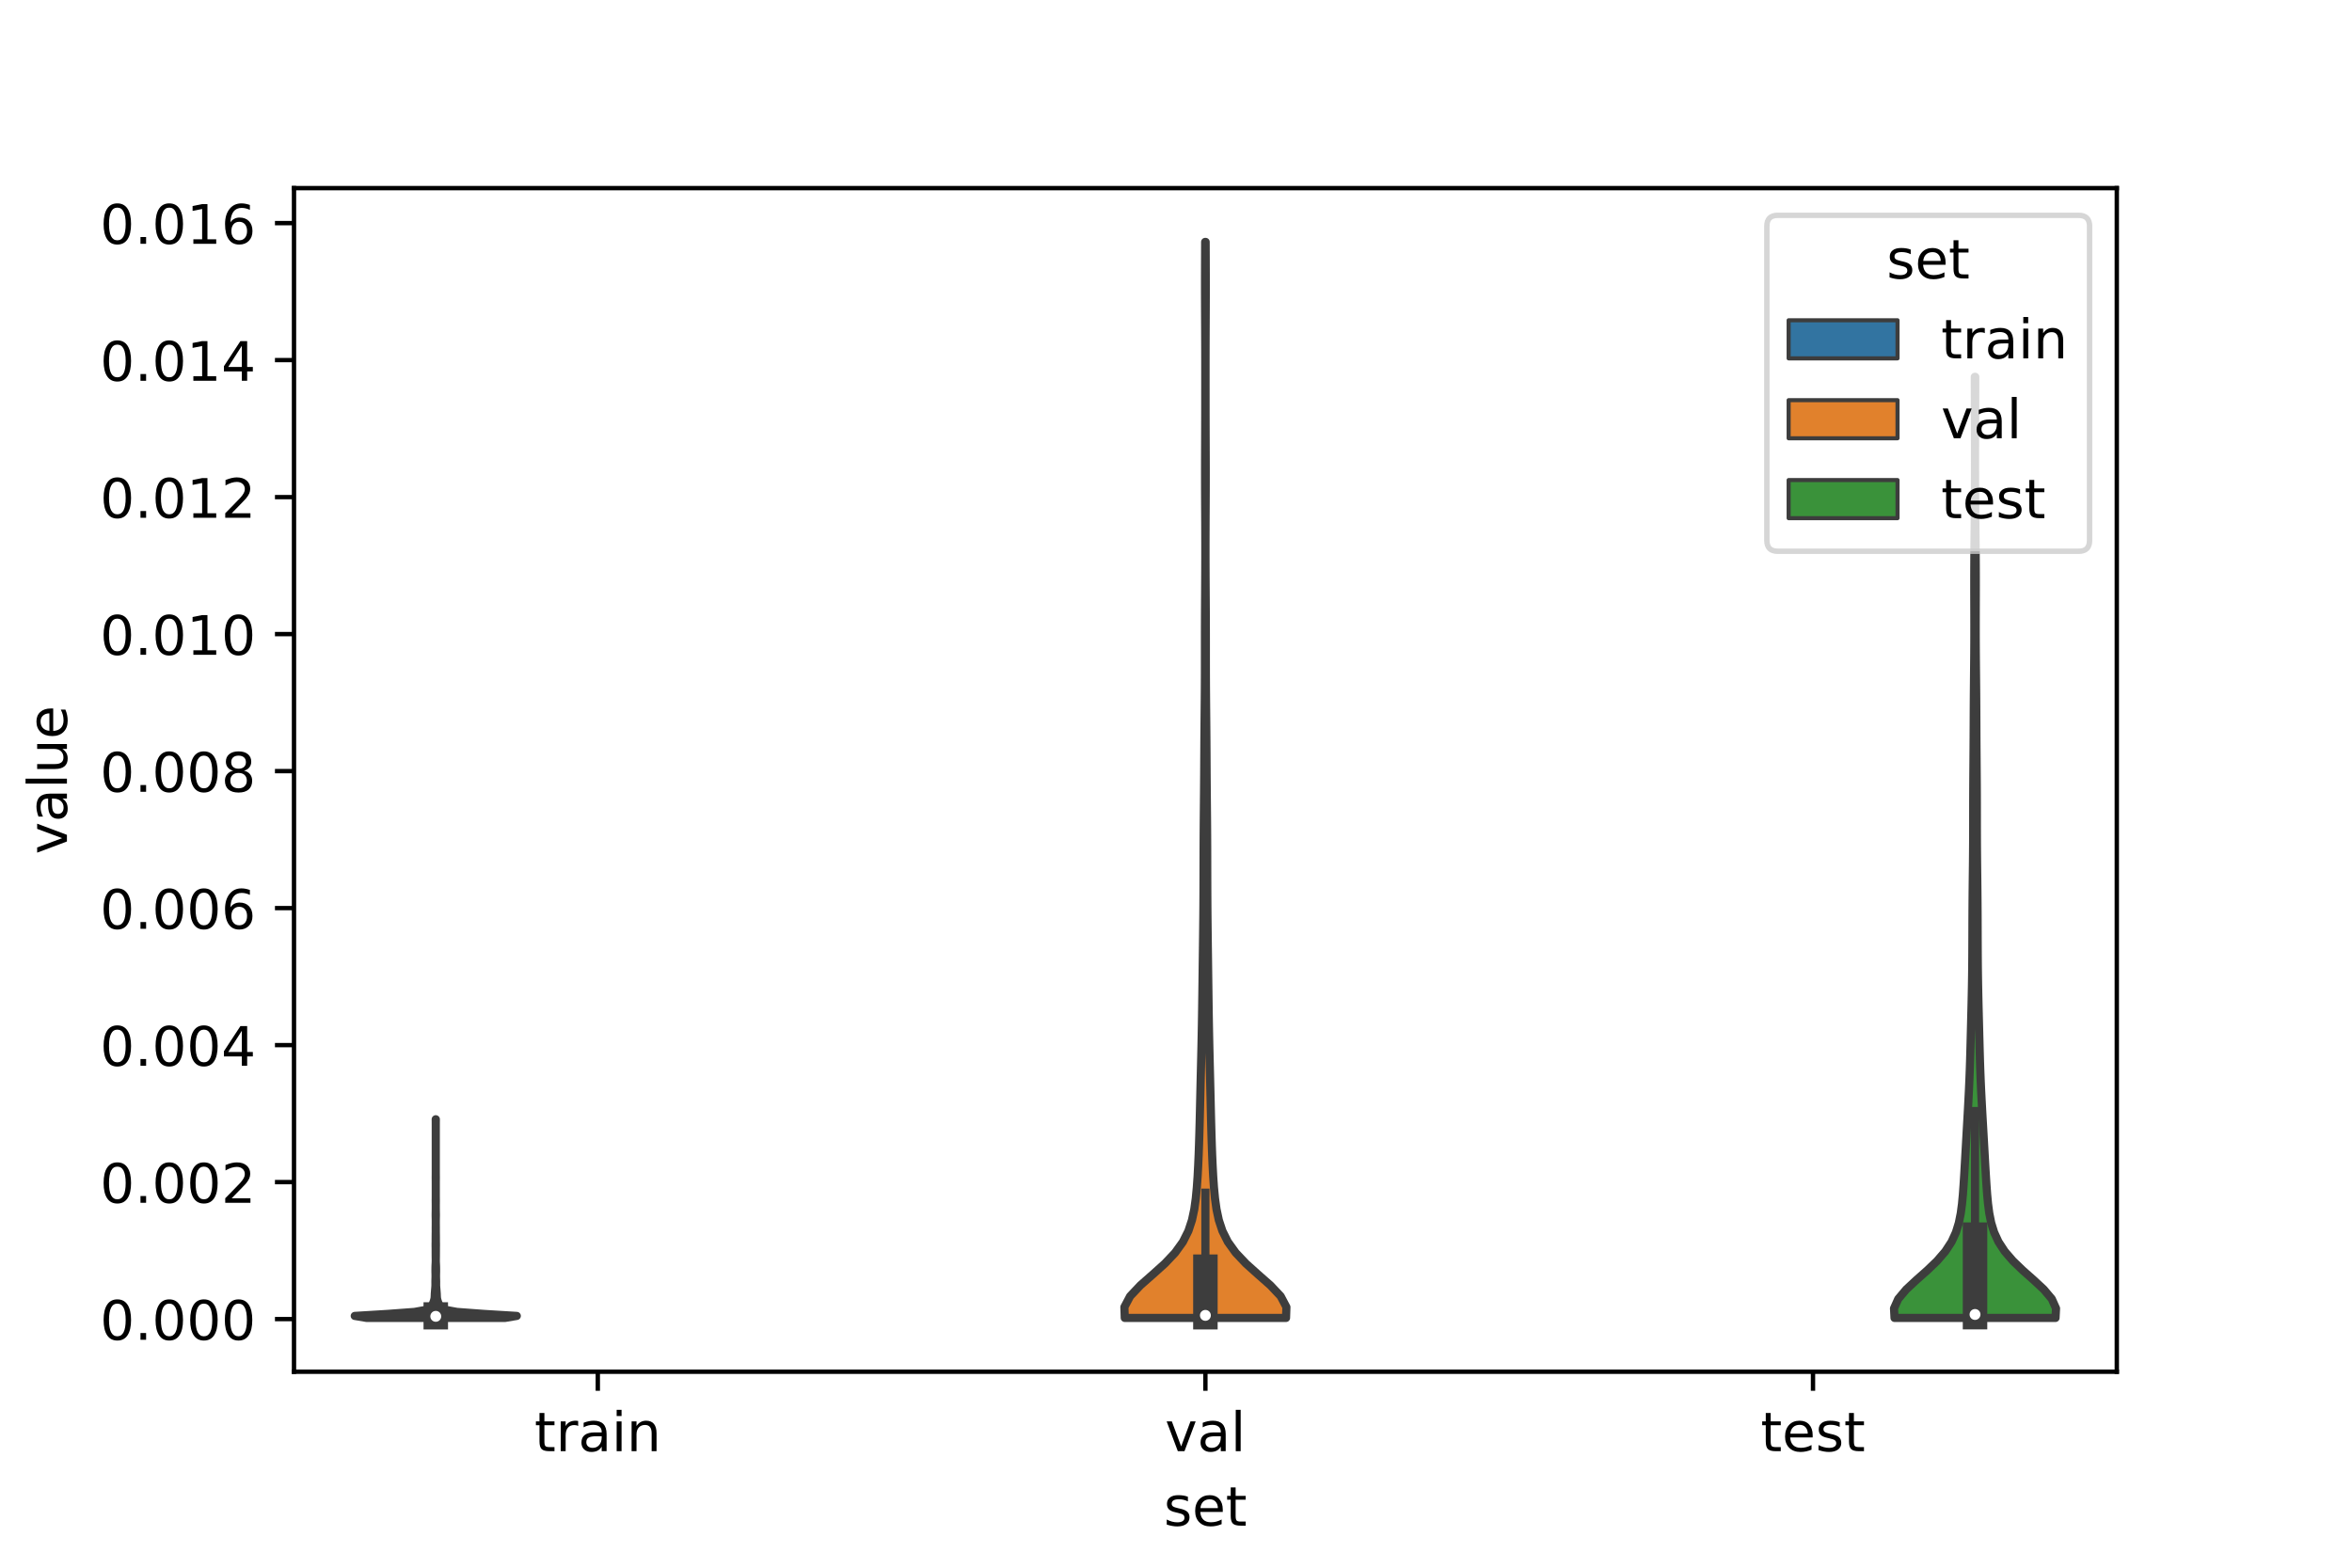 <?xml version="1.0" encoding="utf-8" standalone="no"?>
<!DOCTYPE svg PUBLIC "-//W3C//DTD SVG 1.1//EN"
  "http://www.w3.org/Graphics/SVG/1.1/DTD/svg11.dtd">
<!-- Created with matplotlib (https://matplotlib.org/) -->
<svg height="288pt" version="1.1" viewBox="0 0 432 288" width="432pt" xmlns="http://www.w3.org/2000/svg" xmlns:xlink="http://www.w3.org/1999/xlink">
 <defs>
  <style type="text/css">*{stroke-linecap:butt;stroke-linejoin:round;}</style>
 </defs>
 <g id="figure_1">
  <g id="patch_1">
   <path d="M 0 288 
L 432 288 
L 432 0 
L 0 0 
z
" style="fill:#ffffff;"/>
  </g>
  <g id="axes_1">
   <g id="patch_2">
    <path d="M 54 252 
L 388.8 252 
L 388.8 34.56 
L 54 34.56 
z
" style="fill:#ffffff;"/>
   </g>
   <g id="PolyCollection_1">
    <defs>
     <path d="M 92.753 -45.884 
L 67.327 -45.884 
L 65.16 -46.252 
L 71.197 -46.621 
L 76.153 -46.989 
L 78.178 -47.358 
L 78.932 -47.727 
L 79.282 -48.095 
L 79.493 -48.464 
L 79.637 -48.833 
L 79.756 -49.201 
L 79.831 -49.57 
L 79.85 -49.938 
L 79.863 -50.307 
L 79.892 -50.676 
L 79.92 -51.044 
L 79.953 -51.413 
L 79.978 -51.782 
L 79.979 -52.15 
L 79.976 -52.519 
L 79.983 -52.887 
L 79.995 -53.256 
L 80 -53.625 
L 79.995 -53.993 
L 79.985 -54.362 
L 79.984 -54.73 
L 79.988 -55.099 
L 79.997 -55.468 
L 80.016 -55.836 
L 80.033 -56.205 
L 80.036 -56.574 
L 80.029 -56.942 
L 80.024 -57.311 
L 80.024 -57.679 
L 80.021 -58.048 
L 80.021 -58.417 
L 80.019 -58.785 
L 80.013 -59.154 
L 80.014 -59.522 
L 80.021 -59.891 
L 80.022 -60.26 
L 80.023 -60.628 
L 80.025 -60.997 
L 80.03 -61.366 
L 80.036 -61.734 
L 80.034 -62.103 
L 80.033 -62.471 
L 80.037 -62.84 
L 80.039 -63.209 
L 80.04 -63.577 
L 80.038 -63.946 
L 80.031 -64.314 
L 80.023 -64.683 
L 80.025 -65.052 
L 80.033 -65.42 
L 80.038 -65.789 
L 80.04 -66.158 
L 80.04 -66.526 
L 80.038 -66.895 
L 80.034 -67.263 
L 80.034 -67.632 
L 80.038 -68.001 
L 80.04 -68.369 
L 80.04 -68.738 
L 80.04 -69.106 
L 80.04 -69.475 
L 80.04 -69.844 
L 80.04 -70.212 
L 80.04 -70.581 
L 80.039 -70.95 
L 80.036 -71.318 
L 80.033 -71.687 
L 80.036 -72.055 
L 80.039 -72.424 
L 80.04 -72.793 
L 80.04 -73.161 
L 80.04 -73.53 
L 80.04 -73.899 
L 80.04 -74.267 
L 80.04 -74.636 
L 80.04 -75.004 
L 80.04 -75.373 
L 80.04 -75.742 
L 80.04 -76.11 
L 80.04 -76.479 
L 80.04 -76.847 
L 80.04 -77.216 
L 80.04 -77.585 
L 80.04 -77.953 
L 80.04 -78.322 
L 80.04 -78.691 
L 80.04 -79.059 
L 80.04 -79.428 
L 80.04 -79.796 
L 80.04 -80.165 
L 80.04 -80.534 
L 80.04 -80.902 
L 80.04 -81.271 
L 80.039 -81.639 
L 80.036 -82.008 
L 80.033 -82.377 
L 80.047 -82.377 
L 80.047 -82.377 
L 80.044 -82.008 
L 80.041 -81.639 
L 80.04 -81.271 
L 80.04 -80.902 
L 80.04 -80.534 
L 80.04 -80.165 
L 80.04 -79.796 
L 80.04 -79.428 
L 80.04 -79.059 
L 80.04 -78.691 
L 80.04 -78.322 
L 80.04 -77.953 
L 80.04 -77.585 
L 80.04 -77.216 
L 80.04 -76.847 
L 80.04 -76.479 
L 80.04 -76.11 
L 80.04 -75.742 
L 80.04 -75.373 
L 80.04 -75.004 
L 80.04 -74.636 
L 80.04 -74.267 
L 80.04 -73.899 
L 80.04 -73.53 
L 80.04 -73.161 
L 80.04 -72.793 
L 80.041 -72.424 
L 80.044 -72.055 
L 80.047 -71.687 
L 80.044 -71.318 
L 80.041 -70.95 
L 80.04 -70.581 
L 80.04 -70.212 
L 80.04 -69.844 
L 80.04 -69.475 
L 80.04 -69.106 
L 80.04 -68.738 
L 80.04 -68.369 
L 80.042 -68.001 
L 80.046 -67.632 
L 80.046 -67.263 
L 80.042 -66.895 
L 80.04 -66.526 
L 80.04 -66.158 
L 80.042 -65.789 
L 80.047 -65.42 
L 80.055 -65.052 
L 80.057 -64.683 
L 80.049 -64.314 
L 80.042 -63.946 
L 80.04 -63.577 
L 80.041 -63.209 
L 80.043 -62.84 
L 80.047 -62.471 
L 80.046 -62.103 
L 80.044 -61.734 
L 80.05 -61.366 
L 80.055 -60.997 
L 80.057 -60.628 
L 80.058 -60.26 
L 80.059 -59.891 
L 80.066 -59.522 
L 80.067 -59.154 
L 80.061 -58.785 
L 80.059 -58.417 
L 80.059 -58.048 
L 80.056 -57.679 
L 80.056 -57.311 
L 80.051 -56.942 
L 80.044 -56.574 
L 80.047 -56.205 
L 80.064 -55.836 
L 80.083 -55.468 
L 80.092 -55.099 
L 80.096 -54.73 
L 80.095 -54.362 
L 80.085 -53.993 
L 80.08 -53.625 
L 80.085 -53.256 
L 80.097 -52.887 
L 80.104 -52.519 
L 80.101 -52.15 
L 80.102 -51.782 
L 80.127 -51.413 
L 80.16 -51.044 
L 80.188 -50.676 
L 80.217 -50.307 
L 80.23 -49.938 
L 80.249 -49.57 
L 80.324 -49.201 
L 80.443 -48.833 
L 80.587 -48.464 
L 80.798 -48.095 
L 81.148 -47.727 
L 81.902 -47.358 
L 83.927 -46.989 
L 88.883 -46.621 
L 94.92 -46.252 
L 92.753 -45.884 
z
" id="m57f68bfc03" style="stroke:#3d3d3d;stroke-width:1.5;"/>
    </defs>
    <g clip-path="url(#p9344cbc2b2)">
     <use style="fill:#3274a1;stroke:#3d3d3d;stroke-width:1.5;" x="0" xlink:href="#m57f68bfc03" y="288"/>
    </g>
   </g>
   <g id="PolyCollection_2">
    <defs>
     <path d="M 236.211 -45.886 
L 206.589 -45.886 
L 206.52 -47.882 
L 207.579 -49.879 
L 209.465 -51.876 
L 211.731 -53.872 
L 213.953 -55.869 
L 215.84 -57.866 
L 217.275 -59.862 
L 218.276 -61.859 
L 218.935 -63.856 
L 219.36 -65.852 
L 219.637 -67.849 
L 219.827 -69.846 
L 219.966 -71.842 
L 220.073 -73.839 
L 220.16 -75.836 
L 220.232 -77.832 
L 220.293 -79.829 
L 220.347 -81.826 
L 220.396 -83.822 
L 220.442 -85.819 
L 220.489 -87.816 
L 220.536 -89.812 
L 220.585 -91.809 
L 220.633 -93.806 
L 220.679 -95.802 
L 220.721 -97.799 
L 220.759 -99.796 
L 220.792 -101.792 
L 220.821 -103.789 
L 220.848 -105.786 
L 220.874 -107.782 
L 220.9 -109.779 
L 220.925 -111.776 
L 220.952 -113.773 
L 220.977 -115.769 
L 221 -117.766 
L 221.021 -119.763 
L 221.037 -121.759 
L 221.048 -123.756 
L 221.056 -125.753 
L 221.061 -127.749 
L 221.065 -129.746 
L 221.07 -131.743 
L 221.079 -133.739 
L 221.091 -135.736 
L 221.107 -137.733 
L 221.126 -139.729 
L 221.145 -141.726 
L 221.162 -143.723 
L 221.177 -145.719 
L 221.189 -147.716 
L 221.201 -149.713 
L 221.214 -151.709 
L 221.23 -153.706 
L 221.249 -155.703 
L 221.268 -157.699 
L 221.286 -159.696 
L 221.301 -161.693 
L 221.31 -163.689 
L 221.315 -165.686 
L 221.316 -167.683 
L 221.316 -169.679 
L 221.318 -171.676 
L 221.323 -173.673 
L 221.331 -175.669 
L 221.343 -177.666 
L 221.356 -179.663 
L 221.368 -181.659 
L 221.378 -183.656 
L 221.383 -185.653 
L 221.384 -187.649 
L 221.38 -189.646 
L 221.373 -191.643 
L 221.364 -193.639 
L 221.354 -195.636 
L 221.345 -197.633 
L 221.341 -199.63 
L 221.34 -201.626 
L 221.344 -203.623 
L 221.351 -205.62 
L 221.358 -207.616 
L 221.365 -209.613 
L 221.37 -211.61 
L 221.373 -213.606 
L 221.374 -215.603 
L 221.375 -217.6 
L 221.376 -219.596 
L 221.375 -221.593 
L 221.372 -223.59 
L 221.366 -225.586 
L 221.358 -227.583 
L 221.349 -229.58 
L 221.34 -231.576 
L 221.334 -233.573 
L 221.332 -235.57 
L 221.334 -237.566 
L 221.34 -239.563 
L 221.348 -241.56 
L 221.357 -243.556 
L 221.443 -243.556 
L 221.443 -243.556 
L 221.452 -241.56 
L 221.46 -239.563 
L 221.466 -237.566 
L 221.468 -235.57 
L 221.466 -233.573 
L 221.46 -231.576 
L 221.451 -229.58 
L 221.442 -227.583 
L 221.434 -225.586 
L 221.428 -223.59 
L 221.425 -221.593 
L 221.424 -219.596 
L 221.425 -217.6 
L 221.426 -215.603 
L 221.427 -213.606 
L 221.43 -211.61 
L 221.435 -209.613 
L 221.442 -207.616 
L 221.449 -205.62 
L 221.456 -203.623 
L 221.46 -201.626 
L 221.459 -199.63 
L 221.455 -197.633 
L 221.446 -195.636 
L 221.436 -193.639 
L 221.427 -191.643 
L 221.42 -189.646 
L 221.416 -187.649 
L 221.417 -185.653 
L 221.422 -183.656 
L 221.432 -181.659 
L 221.444 -179.663 
L 221.457 -177.666 
L 221.469 -175.669 
L 221.477 -173.673 
L 221.482 -171.676 
L 221.484 -169.679 
L 221.484 -167.683 
L 221.485 -165.686 
L 221.49 -163.689 
L 221.499 -161.693 
L 221.514 -159.696 
L 221.532 -157.699 
L 221.551 -155.703 
L 221.57 -153.706 
L 221.586 -151.709 
L 221.599 -149.713 
L 221.611 -147.716 
L 221.623 -145.719 
L 221.638 -143.723 
L 221.655 -141.726 
L 221.674 -139.729 
L 221.693 -137.733 
L 221.709 -135.736 
L 221.721 -133.739 
L 221.73 -131.743 
L 221.735 -129.746 
L 221.739 -127.749 
L 221.744 -125.753 
L 221.752 -123.756 
L 221.763 -121.759 
L 221.779 -119.763 
L 221.8 -117.766 
L 221.823 -115.769 
L 221.848 -113.773 
L 221.875 -111.776 
L 221.9 -109.779 
L 221.926 -107.782 
L 221.952 -105.786 
L 221.979 -103.789 
L 222.008 -101.792 
L 222.041 -99.796 
L 222.079 -97.799 
L 222.121 -95.802 
L 222.167 -93.806 
L 222.215 -91.809 
L 222.264 -89.812 
L 222.311 -87.816 
L 222.358 -85.819 
L 222.404 -83.822 
L 222.453 -81.826 
L 222.507 -79.829 
L 222.568 -77.832 
L 222.64 -75.836 
L 222.727 -73.839 
L 222.834 -71.842 
L 222.973 -69.846 
L 223.163 -67.849 
L 223.44 -65.852 
L 223.865 -63.856 
L 224.524 -61.859 
L 225.525 -59.862 
L 226.96 -57.866 
L 228.847 -55.869 
L 231.069 -53.872 
L 233.335 -51.876 
L 235.22 -49.879 
L 236.28 -47.882 
L 236.211 -45.886 
z
" id="m558a27aeed" style="stroke:#3d3d3d;stroke-width:1.5;"/>
    </defs>
    <g clip-path="url(#p9344cbc2b2)">
     <use style="fill:#e1812c;stroke:#3d3d3d;stroke-width:1.5;" x="0" xlink:href="#m558a27aeed" y="288"/>
    </g>
   </g>
   <g id="PolyCollection_3">
    <defs>
     <path d="M 377.544 -45.884 
L 347.976 -45.884 
L 347.88 -47.63 
L 348.66 -49.377 
L 350.132 -51.123 
L 352.01 -52.869 
L 353.983 -54.616 
L 355.799 -56.362 
L 357.304 -58.108 
L 358.446 -59.855 
L 359.251 -61.601 
L 359.789 -63.347 
L 360.139 -65.094 
L 360.371 -66.84 
L 360.534 -68.586 
L 360.66 -70.333 
L 360.77 -72.079 
L 360.872 -73.825 
L 360.971 -75.572 
L 361.07 -77.318 
L 361.169 -79.064 
L 361.268 -80.811 
L 361.368 -82.557 
L 361.465 -84.303 
L 361.558 -86.05 
L 361.645 -87.796 
L 361.723 -89.542 
L 361.791 -91.289 
L 361.85 -93.035 
L 361.901 -94.781 
L 361.947 -96.528 
L 361.992 -98.274 
L 362.036 -100.02 
L 362.08 -101.767 
L 362.123 -103.513 
L 362.162 -105.259 
L 362.197 -107.006 
L 362.225 -108.752 
L 362.246 -110.498 
L 362.26 -112.245 
L 362.269 -113.991 
L 362.276 -115.737 
L 362.281 -117.484 
L 362.287 -119.23 
L 362.296 -120.976 
L 362.309 -122.723 
L 362.325 -124.469 
L 362.344 -126.215 
L 362.365 -127.962 
L 362.385 -129.708 
L 362.401 -131.454 
L 362.413 -133.201 
L 362.42 -134.947 
L 362.423 -136.693 
L 362.424 -138.439 
L 362.426 -140.186 
L 362.431 -141.932 
L 362.439 -143.678 
L 362.451 -145.425 
L 362.465 -147.171 
L 362.479 -148.917 
L 362.492 -150.664 
L 362.503 -152.41 
L 362.512 -154.156 
L 362.52 -155.903 
L 362.528 -157.649 
L 362.539 -159.395 
L 362.553 -161.142 
L 362.57 -162.888 
L 362.588 -164.634 
L 362.605 -166.381 
L 362.62 -168.127 
L 362.63 -169.873 
L 362.635 -171.62 
L 362.636 -173.366 
L 362.633 -175.112 
L 362.627 -176.859 
L 362.622 -178.605 
L 362.619 -180.351 
L 362.62 -182.098 
L 362.626 -183.844 
L 362.637 -185.59 
L 362.652 -187.337 
L 362.67 -189.083 
L 362.689 -190.829 
L 362.707 -192.576 
L 362.722 -194.322 
L 362.735 -196.068 
L 362.744 -197.815 
L 362.75 -199.561 
L 362.753 -201.307 
L 362.755 -203.054 
L 362.754 -204.8 
L 362.752 -206.546 
L 362.748 -208.293 
L 362.742 -210.039 
L 362.736 -211.785 
L 362.729 -213.532 
L 362.723 -215.278 
L 362.719 -217.024 
L 362.718 -218.771 
L 362.802 -218.771 
L 362.802 -218.771 
L 362.801 -217.024 
L 362.797 -215.278 
L 362.791 -213.532 
L 362.784 -211.785 
L 362.778 -210.039 
L 362.772 -208.293 
L 362.768 -206.546 
L 362.766 -204.8 
L 362.765 -203.054 
L 362.767 -201.307 
L 362.77 -199.561 
L 362.776 -197.815 
L 362.785 -196.068 
L 362.798 -194.322 
L 362.813 -192.576 
L 362.831 -190.829 
L 362.85 -189.083 
L 362.868 -187.337 
L 362.883 -185.59 
L 362.894 -183.844 
L 362.9 -182.098 
L 362.901 -180.351 
L 362.898 -178.605 
L 362.893 -176.859 
L 362.887 -175.112 
L 362.884 -173.366 
L 362.885 -171.62 
L 362.89 -169.873 
L 362.9 -168.127 
L 362.915 -166.381 
L 362.932 -164.634 
L 362.95 -162.888 
L 362.967 -161.142 
L 362.981 -159.395 
L 362.992 -157.649 
L 363 -155.903 
L 363.008 -154.156 
L 363.017 -152.41 
L 363.028 -150.664 
L 363.041 -148.917 
L 363.055 -147.171 
L 363.069 -145.425 
L 363.081 -143.678 
L 363.089 -141.932 
L 363.094 -140.186 
L 363.096 -138.439 
L 363.097 -136.693 
L 363.1 -134.947 
L 363.107 -133.201 
L 363.119 -131.454 
L 363.135 -129.708 
L 363.155 -127.962 
L 363.176 -126.215 
L 363.195 -124.469 
L 363.211 -122.723 
L 363.224 -120.976 
L 363.233 -119.23 
L 363.239 -117.484 
L 363.244 -115.737 
L 363.251 -113.991 
L 363.26 -112.245 
L 363.274 -110.498 
L 363.295 -108.752 
L 363.323 -107.006 
L 363.358 -105.259 
L 363.397 -103.513 
L 363.44 -101.767 
L 363.484 -100.02 
L 363.528 -98.274 
L 363.573 -96.528 
L 363.619 -94.781 
L 363.67 -93.035 
L 363.729 -91.289 
L 363.797 -89.542 
L 363.875 -87.796 
L 363.962 -86.05 
L 364.055 -84.303 
L 364.152 -82.557 
L 364.252 -80.811 
L 364.351 -79.064 
L 364.45 -77.318 
L 364.549 -75.572 
L 364.648 -73.825 
L 364.75 -72.079 
L 364.86 -70.333 
L 364.986 -68.586 
L 365.149 -66.84 
L 365.381 -65.094 
L 365.731 -63.347 
L 366.269 -61.601 
L 367.074 -59.855 
L 368.216 -58.108 
L 369.721 -56.362 
L 371.537 -54.616 
L 373.51 -52.869 
L 375.388 -51.123 
L 376.86 -49.377 
L 377.64 -47.63 
L 377.544 -45.884 
z
" id="mb81843a45a" style="stroke:#3d3d3d;stroke-width:1.5;"/>
    </defs>
    <g clip-path="url(#p9344cbc2b2)">
     <use style="fill:#3a923a;stroke:#3d3d3d;stroke-width:1.5;" x="0" xlink:href="#mb81843a45a" y="288"/>
    </g>
   </g>
   <g id="patch_3">
    <path clip-path="url(#p9344cbc2b2)" d="M 109.8 242.332 
L 109.8 242.332 
L 109.8 242.332 
L 109.8 242.332 
z
" style="fill:#3274a1;stroke:#3d3d3d;stroke-linejoin:miter;stroke-width:0.75;"/>
   </g>
   <g id="patch_4">
    <path clip-path="url(#p9344cbc2b2)" d="M 109.8 242.332 
L 109.8 242.332 
L 109.8 242.332 
L 109.8 242.332 
z
" style="fill:#e1812c;stroke:#3d3d3d;stroke-linejoin:miter;stroke-width:0.75;"/>
   </g>
   <g id="patch_5">
    <path clip-path="url(#p9344cbc2b2)" d="M 109.8 242.332 
L 109.8 242.332 
L 109.8 242.332 
L 109.8 242.332 
z
" style="fill:#3a923a;stroke:#3d3d3d;stroke-linejoin:miter;stroke-width:0.75;"/>
   </g>
   <g id="matplotlib.axis_1">
    <g id="xtick_1">
     <g id="line2d_1">
      <defs>
       <path d="M 0 0 
L 0 3.5 
" id="mcea608e463" style="stroke:#000000;stroke-width:0.8;"/>
      </defs>
      <g>
       <use style="stroke:#000000;stroke-width:0.8;" x="109.8" xlink:href="#mcea608e463" y="252"/>
      </g>
     </g>
     <g id="text_1">
      <!-- train -->
      <g transform="translate(98.162 266.598)scale(0.1 -0.1)">
       <defs>
        <path d="M 18.312 70.219 
L 18.312 54.688 
L 36.812 54.688 
L 36.812 47.703 
L 18.312 47.703 
L 18.312 18.016 
Q 18.312 11.328 20.141 9.422 
Q 21.969 7.516 27.594 7.516 
L 36.812 7.516 
L 36.812 0 
L 27.594 0 
Q 17.188 0 13.234 3.875 
Q 9.281 7.766 9.281 18.016 
L 9.281 47.703 
L 2.688 47.703 
L 2.688 54.688 
L 9.281 54.688 
L 9.281 70.219 
z
" id="DejaVuSans-116"/>
        <path d="M 41.109 46.297 
Q 39.594 47.172 37.812 47.578 
Q 36.031 48 33.891 48 
Q 26.266 48 22.188 43.047 
Q 18.109 38.094 18.109 28.812 
L 18.109 0 
L 9.078 0 
L 9.078 54.688 
L 18.109 54.688 
L 18.109 46.188 
Q 20.953 51.172 25.484 53.578 
Q 30.031 56 36.531 56 
Q 37.453 56 38.578 55.875 
Q 39.703 55.766 41.062 55.516 
z
" id="DejaVuSans-114"/>
        <path d="M 34.281 27.484 
Q 23.391 27.484 19.188 25 
Q 14.984 22.516 14.984 16.5 
Q 14.984 11.719 18.141 8.906 
Q 21.297 6.109 26.703 6.109 
Q 34.188 6.109 38.703 11.406 
Q 43.219 16.703 43.219 25.484 
L 43.219 27.484 
z
M 52.203 31.203 
L 52.203 0 
L 43.219 0 
L 43.219 8.297 
Q 40.141 3.328 35.547 0.953 
Q 30.953 -1.422 24.312 -1.422 
Q 15.922 -1.422 10.953 3.297 
Q 6 8.016 6 15.922 
Q 6 25.141 12.172 29.828 
Q 18.359 34.516 30.609 34.516 
L 43.219 34.516 
L 43.219 35.406 
Q 43.219 41.609 39.141 45 
Q 35.062 48.391 27.688 48.391 
Q 23 48.391 18.547 47.266 
Q 14.109 46.141 10.016 43.891 
L 10.016 52.203 
Q 14.938 54.109 19.578 55.047 
Q 24.219 56 28.609 56 
Q 40.484 56 46.344 49.844 
Q 52.203 43.703 52.203 31.203 
z
" id="DejaVuSans-97"/>
        <path d="M 9.422 54.688 
L 18.406 54.688 
L 18.406 0 
L 9.422 0 
z
M 9.422 75.984 
L 18.406 75.984 
L 18.406 64.594 
L 9.422 64.594 
z
" id="DejaVuSans-105"/>
        <path d="M 54.891 33.016 
L 54.891 0 
L 45.906 0 
L 45.906 32.719 
Q 45.906 40.484 42.875 44.328 
Q 39.844 48.188 33.797 48.188 
Q 26.516 48.188 22.312 43.547 
Q 18.109 38.922 18.109 30.906 
L 18.109 0 
L 9.078 0 
L 9.078 54.688 
L 18.109 54.688 
L 18.109 46.188 
Q 21.344 51.125 25.703 53.562 
Q 30.078 56 35.797 56 
Q 45.219 56 50.047 50.172 
Q 54.891 44.344 54.891 33.016 
z
" id="DejaVuSans-110"/>
       </defs>
       <use xlink:href="#DejaVuSans-116"/>
       <use x="39.209" xlink:href="#DejaVuSans-114"/>
       <use x="80.322" xlink:href="#DejaVuSans-97"/>
       <use x="141.602" xlink:href="#DejaVuSans-105"/>
       <use x="169.385" xlink:href="#DejaVuSans-110"/>
      </g>
     </g>
    </g>
    <g id="xtick_2">
     <g id="line2d_2">
      <g>
       <use style="stroke:#000000;stroke-width:0.8;" x="221.4" xlink:href="#mcea608e463" y="252"/>
      </g>
     </g>
     <g id="text_2">
      <!-- val -->
      <g transform="translate(213.988 266.598)scale(0.1 -0.1)">
       <defs>
        <path d="M 2.984 54.688 
L 12.5 54.688 
L 29.594 8.797 
L 46.688 54.688 
L 56.203 54.688 
L 35.688 0 
L 23.484 0 
z
" id="DejaVuSans-118"/>
        <path d="M 9.422 75.984 
L 18.406 75.984 
L 18.406 0 
L 9.422 0 
z
" id="DejaVuSans-108"/>
       </defs>
       <use xlink:href="#DejaVuSans-118"/>
       <use x="59.18" xlink:href="#DejaVuSans-97"/>
       <use x="120.459" xlink:href="#DejaVuSans-108"/>
      </g>
     </g>
    </g>
    <g id="xtick_3">
     <g id="line2d_3">
      <g>
       <use style="stroke:#000000;stroke-width:0.8;" x="333" xlink:href="#mcea608e463" y="252"/>
      </g>
     </g>
     <g id="text_3">
      <!-- test -->
      <g transform="translate(323.398 266.598)scale(0.1 -0.1)">
       <defs>
        <path d="M 56.203 29.594 
L 56.203 25.203 
L 14.891 25.203 
Q 15.484 15.922 20.484 11.062 
Q 25.484 6.203 34.422 6.203 
Q 39.594 6.203 44.453 7.469 
Q 49.312 8.734 54.109 11.281 
L 54.109 2.781 
Q 49.266 0.734 44.188 -0.344 
Q 39.109 -1.422 33.891 -1.422 
Q 20.797 -1.422 13.156 6.188 
Q 5.516 13.812 5.516 26.812 
Q 5.516 40.234 12.766 48.109 
Q 20.016 56 32.328 56 
Q 43.359 56 49.781 48.891 
Q 56.203 41.797 56.203 29.594 
z
M 47.219 32.234 
Q 47.125 39.594 43.094 43.984 
Q 39.062 48.391 32.422 48.391 
Q 24.906 48.391 20.391 44.141 
Q 15.875 39.891 15.188 32.172 
z
" id="DejaVuSans-101"/>
        <path d="M 44.281 53.078 
L 44.281 44.578 
Q 40.484 46.531 36.375 47.5 
Q 32.281 48.484 27.875 48.484 
Q 21.188 48.484 17.844 46.438 
Q 14.5 44.391 14.5 40.281 
Q 14.5 37.156 16.891 35.375 
Q 19.281 33.594 26.516 31.984 
L 29.594 31.297 
Q 39.156 29.25 43.188 25.516 
Q 47.219 21.781 47.219 15.094 
Q 47.219 7.469 41.188 3.016 
Q 35.156 -1.422 24.609 -1.422 
Q 20.219 -1.422 15.453 -0.562 
Q 10.688 0.297 5.422 2 
L 5.422 11.281 
Q 10.406 8.688 15.234 7.391 
Q 20.062 6.109 24.812 6.109 
Q 31.156 6.109 34.562 8.281 
Q 37.984 10.453 37.984 14.406 
Q 37.984 18.062 35.516 20.016 
Q 33.062 21.969 24.703 23.781 
L 21.578 24.516 
Q 13.234 26.266 9.516 29.906 
Q 5.812 33.547 5.812 39.891 
Q 5.812 47.609 11.281 51.797 
Q 16.75 56 26.812 56 
Q 31.781 56 36.172 55.266 
Q 40.578 54.547 44.281 53.078 
z
" id="DejaVuSans-115"/>
       </defs>
       <use xlink:href="#DejaVuSans-116"/>
       <use x="39.209" xlink:href="#DejaVuSans-101"/>
       <use x="100.732" xlink:href="#DejaVuSans-115"/>
       <use x="152.832" xlink:href="#DejaVuSans-116"/>
      </g>
     </g>
    </g>
    <g id="text_4">
     <!-- set -->
     <g transform="translate(213.759 280.277)scale(0.1 -0.1)">
      <use xlink:href="#DejaVuSans-115"/>
      <use x="52.1" xlink:href="#DejaVuSans-101"/>
      <use x="113.623" xlink:href="#DejaVuSans-116"/>
     </g>
    </g>
   </g>
   <g id="matplotlib.axis_2">
    <g id="ytick_1">
     <g id="line2d_4">
      <defs>
       <path d="M 0 0 
L -3.5 0 
" id="mf940d4e0d3" style="stroke:#000000;stroke-width:0.8;"/>
      </defs>
      <g>
       <use style="stroke:#000000;stroke-width:0.8;" x="54" xlink:href="#mf940d4e0d3" y="242.332"/>
      </g>
     </g>
     <g id="text_5">
      <!-- 0.000 -->
      <g transform="translate(18.372 246.131)scale(0.1 -0.1)">
       <defs>
        <path d="M 31.781 66.406 
Q 24.172 66.406 20.328 58.906 
Q 16.5 51.422 16.5 36.375 
Q 16.5 21.391 20.328 13.891 
Q 24.172 6.391 31.781 6.391 
Q 39.453 6.391 43.281 13.891 
Q 47.125 21.391 47.125 36.375 
Q 47.125 51.422 43.281 58.906 
Q 39.453 66.406 31.781 66.406 
z
M 31.781 74.219 
Q 44.047 74.219 50.516 64.516 
Q 56.984 54.828 56.984 36.375 
Q 56.984 17.969 50.516 8.266 
Q 44.047 -1.422 31.781 -1.422 
Q 19.531 -1.422 13.062 8.266 
Q 6.594 17.969 6.594 36.375 
Q 6.594 54.828 13.062 64.516 
Q 19.531 74.219 31.781 74.219 
z
" id="DejaVuSans-48"/>
        <path d="M 10.688 12.406 
L 21 12.406 
L 21 0 
L 10.688 0 
z
" id="DejaVuSans-46"/>
       </defs>
       <use xlink:href="#DejaVuSans-48"/>
       <use x="63.623" xlink:href="#DejaVuSans-46"/>
       <use x="95.41" xlink:href="#DejaVuSans-48"/>
       <use x="159.033" xlink:href="#DejaVuSans-48"/>
       <use x="222.656" xlink:href="#DejaVuSans-48"/>
      </g>
     </g>
    </g>
    <g id="ytick_2">
     <g id="line2d_5">
      <g>
       <use style="stroke:#000000;stroke-width:0.8;" x="54" xlink:href="#mf940d4e0d3" y="217.164"/>
      </g>
     </g>
     <g id="text_6">
      <!-- 0.002 -->
      <g transform="translate(18.372 220.963)scale(0.1 -0.1)">
       <defs>
        <path d="M 19.188 8.297 
L 53.609 8.297 
L 53.609 0 
L 7.328 0 
L 7.328 8.297 
Q 12.938 14.109 22.625 23.891 
Q 32.328 33.688 34.812 36.531 
Q 39.547 41.844 41.422 45.531 
Q 43.312 49.219 43.312 52.781 
Q 43.312 58.594 39.234 62.25 
Q 35.156 65.922 28.609 65.922 
Q 23.969 65.922 18.812 64.312 
Q 13.672 62.703 7.812 59.422 
L 7.812 69.391 
Q 13.766 71.781 18.938 73 
Q 24.125 74.219 28.422 74.219 
Q 39.75 74.219 46.484 68.547 
Q 53.219 62.891 53.219 53.422 
Q 53.219 48.922 51.531 44.891 
Q 49.859 40.875 45.406 35.406 
Q 44.188 33.984 37.641 27.219 
Q 31.109 20.453 19.188 8.297 
z
" id="DejaVuSans-50"/>
       </defs>
       <use xlink:href="#DejaVuSans-48"/>
       <use x="63.623" xlink:href="#DejaVuSans-46"/>
       <use x="95.41" xlink:href="#DejaVuSans-48"/>
       <use x="159.033" xlink:href="#DejaVuSans-48"/>
       <use x="222.656" xlink:href="#DejaVuSans-50"/>
      </g>
     </g>
    </g>
    <g id="ytick_3">
     <g id="line2d_6">
      <g>
       <use style="stroke:#000000;stroke-width:0.8;" x="54" xlink:href="#mf940d4e0d3" y="191.996"/>
      </g>
     </g>
     <g id="text_7">
      <!-- 0.004 -->
      <g transform="translate(18.372 195.795)scale(0.1 -0.1)">
       <defs>
        <path d="M 37.797 64.312 
L 12.891 25.391 
L 37.797 25.391 
z
M 35.203 72.906 
L 47.609 72.906 
L 47.609 25.391 
L 58.016 25.391 
L 58.016 17.188 
L 47.609 17.188 
L 47.609 0 
L 37.797 0 
L 37.797 17.188 
L 4.891 17.188 
L 4.891 26.703 
z
" id="DejaVuSans-52"/>
       </defs>
       <use xlink:href="#DejaVuSans-48"/>
       <use x="63.623" xlink:href="#DejaVuSans-46"/>
       <use x="95.41" xlink:href="#DejaVuSans-48"/>
       <use x="159.033" xlink:href="#DejaVuSans-48"/>
       <use x="222.656" xlink:href="#DejaVuSans-52"/>
      </g>
     </g>
    </g>
    <g id="ytick_4">
     <g id="line2d_7">
      <g>
       <use style="stroke:#000000;stroke-width:0.8;" x="54" xlink:href="#mf940d4e0d3" y="166.828"/>
      </g>
     </g>
     <g id="text_8">
      <!-- 0.006 -->
      <g transform="translate(18.372 170.627)scale(0.1 -0.1)">
       <defs>
        <path d="M 33.016 40.375 
Q 26.375 40.375 22.484 35.828 
Q 18.609 31.297 18.609 23.391 
Q 18.609 15.531 22.484 10.953 
Q 26.375 6.391 33.016 6.391 
Q 39.656 6.391 43.531 10.953 
Q 47.406 15.531 47.406 23.391 
Q 47.406 31.297 43.531 35.828 
Q 39.656 40.375 33.016 40.375 
z
M 52.594 71.297 
L 52.594 62.312 
Q 48.875 64.062 45.094 64.984 
Q 41.312 65.922 37.594 65.922 
Q 27.828 65.922 22.672 59.328 
Q 17.531 52.734 16.797 39.406 
Q 19.672 43.656 24.016 45.922 
Q 28.375 48.188 33.594 48.188 
Q 44.578 48.188 50.953 41.516 
Q 57.328 34.859 57.328 23.391 
Q 57.328 12.156 50.688 5.359 
Q 44.047 -1.422 33.016 -1.422 
Q 20.359 -1.422 13.672 8.266 
Q 6.984 17.969 6.984 36.375 
Q 6.984 53.656 15.188 63.938 
Q 23.391 74.219 37.203 74.219 
Q 40.922 74.219 44.703 73.484 
Q 48.484 72.75 52.594 71.297 
z
" id="DejaVuSans-54"/>
       </defs>
       <use xlink:href="#DejaVuSans-48"/>
       <use x="63.623" xlink:href="#DejaVuSans-46"/>
       <use x="95.41" xlink:href="#DejaVuSans-48"/>
       <use x="159.033" xlink:href="#DejaVuSans-48"/>
       <use x="222.656" xlink:href="#DejaVuSans-54"/>
      </g>
     </g>
    </g>
    <g id="ytick_5">
     <g id="line2d_8">
      <g>
       <use style="stroke:#000000;stroke-width:0.8;" x="54" xlink:href="#mf940d4e0d3" y="141.66"/>
      </g>
     </g>
     <g id="text_9">
      <!-- 0.008 -->
      <g transform="translate(18.372 145.459)scale(0.1 -0.1)">
       <defs>
        <path d="M 31.781 34.625 
Q 24.75 34.625 20.719 30.859 
Q 16.703 27.094 16.703 20.516 
Q 16.703 13.922 20.719 10.156 
Q 24.75 6.391 31.781 6.391 
Q 38.812 6.391 42.859 10.172 
Q 46.922 13.969 46.922 20.516 
Q 46.922 27.094 42.891 30.859 
Q 38.875 34.625 31.781 34.625 
z
M 21.922 38.812 
Q 15.578 40.375 12.031 44.719 
Q 8.5 49.078 8.5 55.328 
Q 8.5 64.062 14.719 69.141 
Q 20.953 74.219 31.781 74.219 
Q 42.672 74.219 48.875 69.141 
Q 55.078 64.062 55.078 55.328 
Q 55.078 49.078 51.531 44.719 
Q 48 40.375 41.703 38.812 
Q 48.828 37.156 52.797 32.312 
Q 56.781 27.484 56.781 20.516 
Q 56.781 9.906 50.312 4.234 
Q 43.844 -1.422 31.781 -1.422 
Q 19.734 -1.422 13.25 4.234 
Q 6.781 9.906 6.781 20.516 
Q 6.781 27.484 10.781 32.312 
Q 14.797 37.156 21.922 38.812 
z
M 18.312 54.391 
Q 18.312 48.734 21.844 45.562 
Q 25.391 42.391 31.781 42.391 
Q 38.141 42.391 41.719 45.562 
Q 45.312 48.734 45.312 54.391 
Q 45.312 60.062 41.719 63.234 
Q 38.141 66.406 31.781 66.406 
Q 25.391 66.406 21.844 63.234 
Q 18.312 60.062 18.312 54.391 
z
" id="DejaVuSans-56"/>
       </defs>
       <use xlink:href="#DejaVuSans-48"/>
       <use x="63.623" xlink:href="#DejaVuSans-46"/>
       <use x="95.41" xlink:href="#DejaVuSans-48"/>
       <use x="159.033" xlink:href="#DejaVuSans-48"/>
       <use x="222.656" xlink:href="#DejaVuSans-56"/>
      </g>
     </g>
    </g>
    <g id="ytick_6">
     <g id="line2d_9">
      <g>
       <use style="stroke:#000000;stroke-width:0.8;" x="54" xlink:href="#mf940d4e0d3" y="116.492"/>
      </g>
     </g>
     <g id="text_10">
      <!-- 0.010 -->
      <g transform="translate(18.372 120.291)scale(0.1 -0.1)">
       <defs>
        <path d="M 12.406 8.297 
L 28.516 8.297 
L 28.516 63.922 
L 10.984 60.406 
L 10.984 69.391 
L 28.422 72.906 
L 38.281 72.906 
L 38.281 8.297 
L 54.391 8.297 
L 54.391 0 
L 12.406 0 
z
" id="DejaVuSans-49"/>
       </defs>
       <use xlink:href="#DejaVuSans-48"/>
       <use x="63.623" xlink:href="#DejaVuSans-46"/>
       <use x="95.41" xlink:href="#DejaVuSans-48"/>
       <use x="159.033" xlink:href="#DejaVuSans-49"/>
       <use x="222.656" xlink:href="#DejaVuSans-48"/>
      </g>
     </g>
    </g>
    <g id="ytick_7">
     <g id="line2d_10">
      <g>
       <use style="stroke:#000000;stroke-width:0.8;" x="54" xlink:href="#mf940d4e0d3" y="91.323"/>
      </g>
     </g>
     <g id="text_11">
      <!-- 0.012 -->
      <g transform="translate(18.372 95.123)scale(0.1 -0.1)">
       <use xlink:href="#DejaVuSans-48"/>
       <use x="63.623" xlink:href="#DejaVuSans-46"/>
       <use x="95.41" xlink:href="#DejaVuSans-48"/>
       <use x="159.033" xlink:href="#DejaVuSans-49"/>
       <use x="222.656" xlink:href="#DejaVuSans-50"/>
      </g>
     </g>
    </g>
    <g id="ytick_8">
     <g id="line2d_11">
      <g>
       <use style="stroke:#000000;stroke-width:0.8;" x="54" xlink:href="#mf940d4e0d3" y="66.155"/>
      </g>
     </g>
     <g id="text_12">
      <!-- 0.014 -->
      <g transform="translate(18.372 69.954)scale(0.1 -0.1)">
       <use xlink:href="#DejaVuSans-48"/>
       <use x="63.623" xlink:href="#DejaVuSans-46"/>
       <use x="95.41" xlink:href="#DejaVuSans-48"/>
       <use x="159.033" xlink:href="#DejaVuSans-49"/>
       <use x="222.656" xlink:href="#DejaVuSans-52"/>
      </g>
     </g>
    </g>
    <g id="ytick_9">
     <g id="line2d_12">
      <g>
       <use style="stroke:#000000;stroke-width:0.8;" x="54" xlink:href="#mf940d4e0d3" y="40.987"/>
      </g>
     </g>
     <g id="text_13">
      <!-- 0.016 -->
      <g transform="translate(18.372 44.786)scale(0.1 -0.1)">
       <use xlink:href="#DejaVuSans-48"/>
       <use x="63.623" xlink:href="#DejaVuSans-46"/>
       <use x="95.41" xlink:href="#DejaVuSans-48"/>
       <use x="159.033" xlink:href="#DejaVuSans-49"/>
       <use x="222.656" xlink:href="#DejaVuSans-54"/>
      </g>
     </g>
    </g>
    <g id="text_14">
     <!-- value -->
     <g transform="translate(12.292 156.938)rotate(-90)scale(0.1 -0.1)">
      <defs>
       <path d="M 8.5 21.578 
L 8.5 54.688 
L 17.484 54.688 
L 17.484 21.922 
Q 17.484 14.156 20.5 10.266 
Q 23.531 6.391 29.594 6.391 
Q 36.859 6.391 41.078 11.031 
Q 45.312 15.672 45.312 23.688 
L 45.312 54.688 
L 54.297 54.688 
L 54.297 0 
L 45.312 0 
L 45.312 8.406 
Q 42.047 3.422 37.719 1 
Q 33.406 -1.422 27.688 -1.422 
Q 18.266 -1.422 13.375 4.438 
Q 8.5 10.297 8.5 21.578 
z
M 31.109 56 
z
" id="DejaVuSans-117"/>
      </defs>
      <use xlink:href="#DejaVuSans-118"/>
      <use x="59.18" xlink:href="#DejaVuSans-97"/>
      <use x="120.459" xlink:href="#DejaVuSans-108"/>
      <use x="148.242" xlink:href="#DejaVuSans-117"/>
      <use x="211.621" xlink:href="#DejaVuSans-101"/>
     </g>
    </g>
   </g>
   <g id="line2d_13">
    <path clip-path="url(#p9344cbc2b2)" d="M 80.04 242.116 
L 80.04 240.721 
" style="fill:none;stroke:#3d3d3d;stroke-linecap:square;stroke-width:1.5;"/>
   </g>
   <g id="line2d_14">
    <path clip-path="url(#p9344cbc2b2)" d="M 80.04 241.989 
L 80.04 241.48 
" style="fill:none;stroke:#3d3d3d;stroke-linecap:square;stroke-width:4.5;"/>
   </g>
   <g id="line2d_15">
    <path clip-path="url(#p9344cbc2b2)" d="M 221.4 242.114 
L 221.4 219.109 
" style="fill:none;stroke:#3d3d3d;stroke-linecap:square;stroke-width:1.5;"/>
   </g>
   <g id="line2d_16">
    <path clip-path="url(#p9344cbc2b2)" d="M 221.4 241.985 
L 221.4 232.703 
" style="fill:none;stroke:#3d3d3d;stroke-linecap:square;stroke-width:4.5;"/>
   </g>
   <g id="line2d_17">
    <path clip-path="url(#p9344cbc2b2)" d="M 362.76 242.116 
L 362.76 204.118 
" style="fill:none;stroke:#3d3d3d;stroke-linecap:square;stroke-width:1.5;"/>
   </g>
   <g id="line2d_18">
    <path clip-path="url(#p9344cbc2b2)" d="M 362.76 241.975 
L 362.76 226.82 
" style="fill:none;stroke:#3d3d3d;stroke-linecap:square;stroke-width:4.5;"/>
   </g>
   <g id="patch_6">
    <path d="M 54 252 
L 54 34.56 
" style="fill:none;stroke:#000000;stroke-linecap:square;stroke-linejoin:miter;stroke-width:0.8;"/>
   </g>
   <g id="patch_7">
    <path d="M 388.8 252 
L 388.8 34.56 
" style="fill:none;stroke:#000000;stroke-linecap:square;stroke-linejoin:miter;stroke-width:0.8;"/>
   </g>
   <g id="patch_8">
    <path d="M 54 252 
L 388.8 252 
" style="fill:none;stroke:#000000;stroke-linecap:square;stroke-linejoin:miter;stroke-width:0.8;"/>
   </g>
   <g id="patch_9">
    <path d="M 54 34.56 
L 388.8 34.56 
" style="fill:none;stroke:#000000;stroke-linecap:square;stroke-linejoin:miter;stroke-width:0.8;"/>
   </g>
   <g id="PathCollection_1">
    <defs>
     <path d="M 0 1.5 
C 0.398 1.5 0.779 1.342 1.061 1.061 
C 1.342 0.779 1.5 0.398 1.5 0 
C 1.5 -0.398 1.342 -0.779 1.061 -1.061 
C 0.779 -1.342 0.398 -1.5 0 -1.5 
C -0.398 -1.5 -0.779 -1.342 -1.061 -1.061 
C -1.342 -0.779 -1.5 -0.398 -1.5 0 
C -1.5 0.398 -1.342 0.779 -1.061 1.061 
C -0.779 1.342 -0.398 1.5 0 1.5 
z
" id="mf5cb8065f5" style="stroke:#3d3d3d;"/>
    </defs>
    <g clip-path="url(#p9344cbc2b2)">
     <use style="fill:#ffffff;stroke:#3d3d3d;" x="80.04" xlink:href="#mf5cb8065f5" y="241.825"/>
    </g>
   </g>
   <g id="PathCollection_2">
    <g clip-path="url(#p9344cbc2b2)">
     <use style="fill:#ffffff;stroke:#3d3d3d;" x="221.4" xlink:href="#mf5cb8065f5" y="241.649"/>
    </g>
   </g>
   <g id="PathCollection_3">
    <g clip-path="url(#p9344cbc2b2)">
     <use style="fill:#ffffff;stroke:#3d3d3d;" x="362.76" xlink:href="#mf5cb8065f5" y="241.482"/>
    </g>
   </g>
   <g id="legend_1">
    <g id="patch_10">
     <path d="M 326.525 101.272 
L 381.8 101.272 
Q 383.8 101.272 383.8 99.272 
L 383.8 41.56 
Q 383.8 39.56 381.8 39.56 
L 326.525 39.56 
Q 324.525 39.56 324.525 41.56 
L 324.525 99.272 
Q 324.525 101.272 326.525 101.272 
z
" style="fill:#ffffff;opacity:0.8;stroke:#cccccc;stroke-linejoin:miter;"/>
    </g>
    <g id="text_15">
     <!-- set -->
     <g transform="translate(346.521 51.158)scale(0.1 -0.1)">
      <use xlink:href="#DejaVuSans-115"/>
      <use x="52.1" xlink:href="#DejaVuSans-101"/>
      <use x="113.623" xlink:href="#DejaVuSans-116"/>
     </g>
    </g>
    <g id="patch_11">
     <path d="M 328.525 65.837 
L 348.525 65.837 
L 348.525 58.837 
L 328.525 58.837 
z
" style="fill:#3274a1;stroke:#3d3d3d;stroke-linejoin:miter;stroke-width:0.75;"/>
    </g>
    <g id="text_16">
     <!-- train -->
     <g transform="translate(356.525 65.837)scale(0.1 -0.1)">
      <use xlink:href="#DejaVuSans-116"/>
      <use x="39.209" xlink:href="#DejaVuSans-114"/>
      <use x="80.322" xlink:href="#DejaVuSans-97"/>
      <use x="141.602" xlink:href="#DejaVuSans-105"/>
      <use x="169.385" xlink:href="#DejaVuSans-110"/>
     </g>
    </g>
    <g id="patch_12">
     <path d="M 328.525 80.515 
L 348.525 80.515 
L 348.525 73.515 
L 328.525 73.515 
z
" style="fill:#e1812c;stroke:#3d3d3d;stroke-linejoin:miter;stroke-width:0.75;"/>
    </g>
    <g id="text_17">
     <!-- val -->
     <g transform="translate(356.525 80.515)scale(0.1 -0.1)">
      <use xlink:href="#DejaVuSans-118"/>
      <use x="59.18" xlink:href="#DejaVuSans-97"/>
      <use x="120.459" xlink:href="#DejaVuSans-108"/>
     </g>
    </g>
    <g id="patch_13">
     <path d="M 328.525 95.193 
L 348.525 95.193 
L 348.525 88.193 
L 328.525 88.193 
z
" style="fill:#3a923a;stroke:#3d3d3d;stroke-linejoin:miter;stroke-width:0.75;"/>
    </g>
    <g id="text_18">
     <!-- test -->
     <g transform="translate(356.525 95.193)scale(0.1 -0.1)">
      <use xlink:href="#DejaVuSans-116"/>
      <use x="39.209" xlink:href="#DejaVuSans-101"/>
      <use x="100.732" xlink:href="#DejaVuSans-115"/>
      <use x="152.832" xlink:href="#DejaVuSans-116"/>
     </g>
    </g>
   </g>
  </g>
 </g>
 <defs>
  <clipPath id="p9344cbc2b2">
   <rect height="217.44" width="334.8" x="54" y="34.56"/>
  </clipPath>
 </defs>
</svg>
